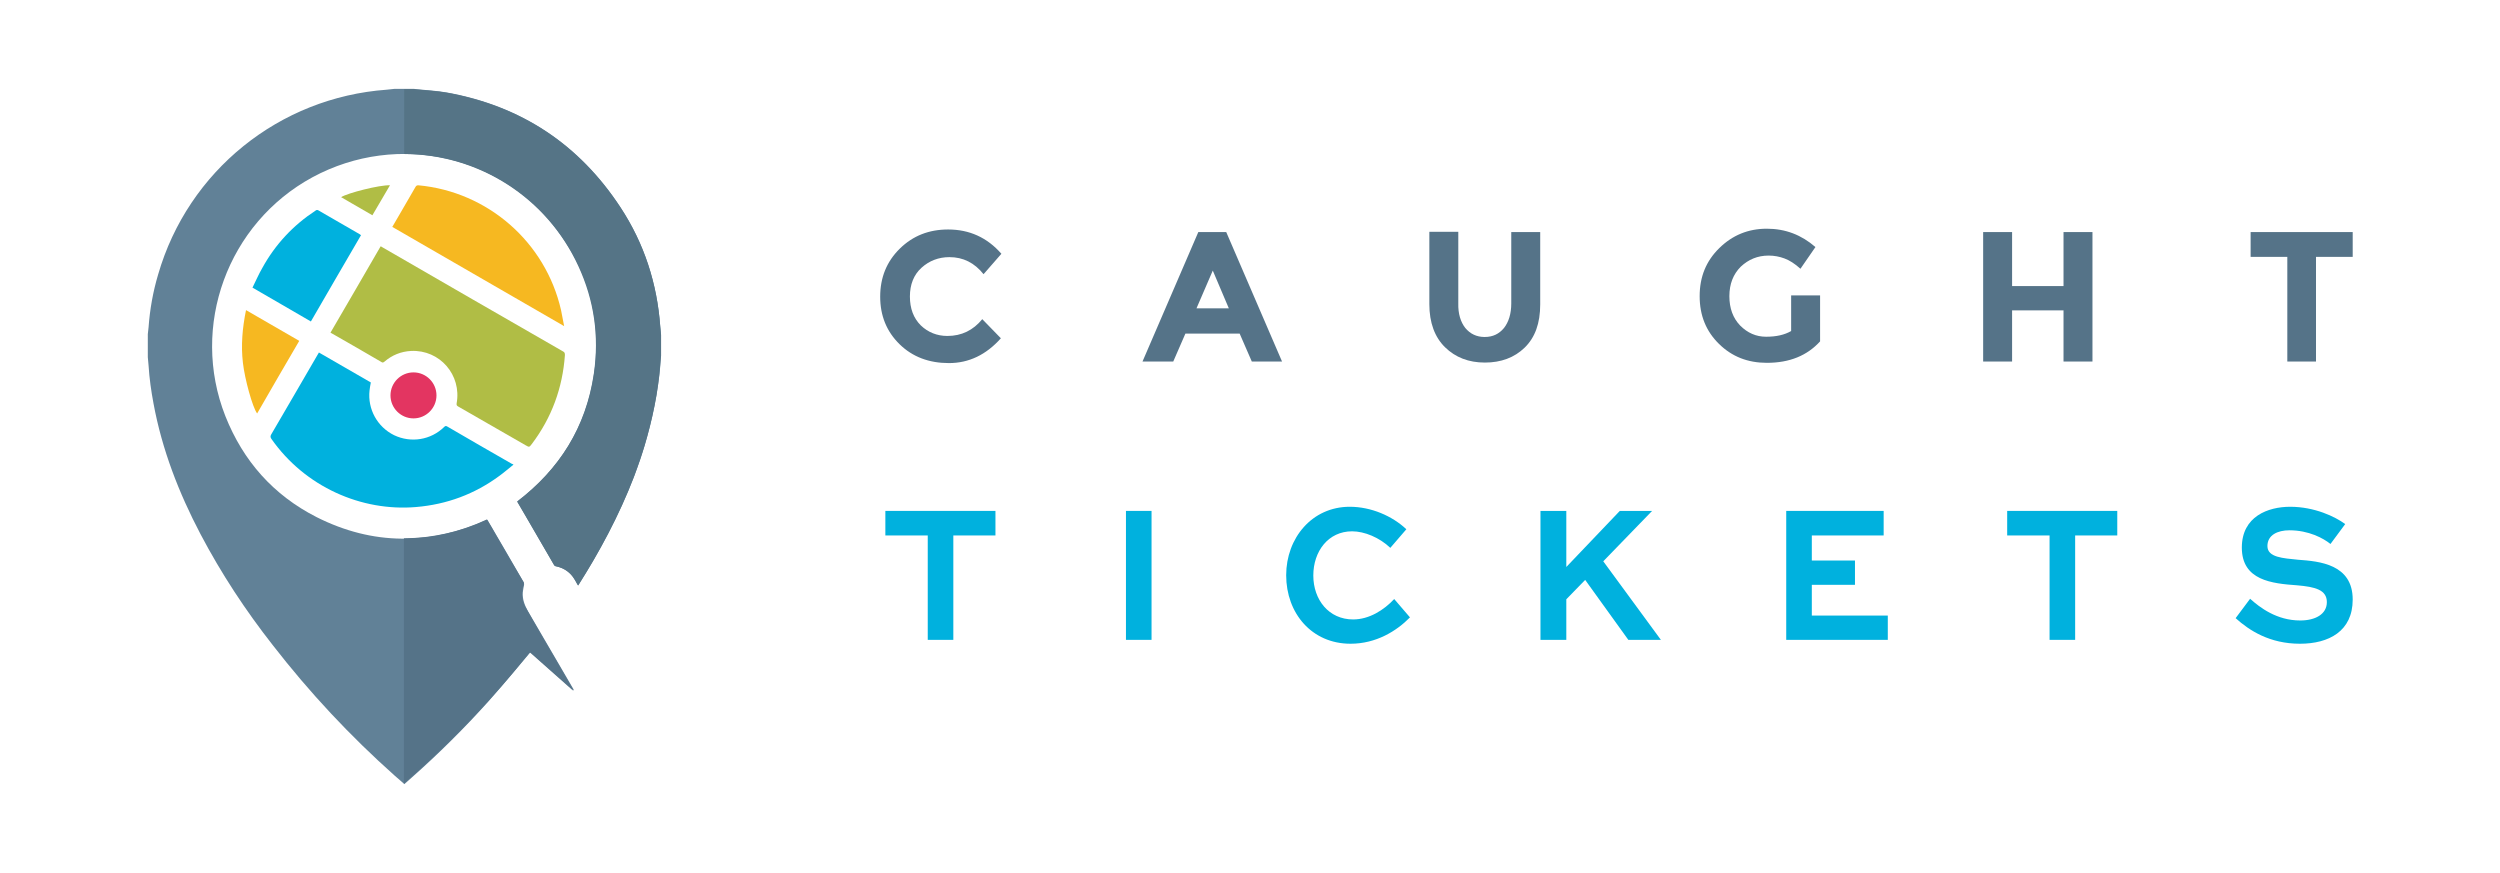 <?xml version="1.0" encoding="utf-8"?>
<!-- Generator: Adobe Illustrator 27.9.5, SVG Export Plug-In . SVG Version: 9.03 Build 54986)  -->
<svg version="1.1" id="Layer_1" xmlns="http://www.w3.org/2000/svg" xmlns:xlink="http://www.w3.org/1999/xlink" x="0px" y="0px"
	 viewBox="0 0 96.74 33.78" style="enable-background:new 0 0 96.74 33.78;" xml:space="preserve">
<style type="text/css">
	.st0{fill-rule:evenodd;clip-rule:evenodd;fill:#618197;}
	.st1{fill-rule:evenodd;clip-rule:evenodd;fill:#B0BD45;}
	.st2{fill-rule:evenodd;clip-rule:evenodd;fill:#00B1DE;}
	.st3{fill-rule:evenodd;clip-rule:evenodd;fill:#F6B821;}
	.st4{fill-rule:evenodd;clip-rule:evenodd;fill:#E33561;}
	.st5{fill-rule:evenodd;clip-rule:evenodd;fill:#557486;}
	.st6{fill-rule:evenodd;clip-rule:evenodd;fill:#557388;}
	.st7{fill:#557388;}
	.st8{fill:#00B1DE;}
</style>
<g>
	<path class="st0" d="M15.25,3.44h0.78c0.02,0,0.05,0.01,0.07,0.01c0.4,0.04,0.81,0.06,1.2,0.13c2.87,0.52,5.11,2,6.71,4.44
		c0.92,1.4,1.42,2.95,1.54,4.62c0.01,0.1,0.02,0.2,0.03,0.31v0.82c0,0.02-0.01,0.04-0.01,0.06c-0.02,0.5-0.09,1-0.17,1.49
		c-0.19,1.09-0.49,2.15-0.89,3.19c-0.56,1.43-1.28,2.79-2.1,4.08c-0.01,0.02-0.02,0.03-0.04,0.06c-0.05-0.08-0.09-0.15-0.13-0.22
		c-0.16-0.29-0.41-0.45-0.72-0.52c-0.05-0.01-0.07-0.03-0.09-0.07c-0.46-0.79-0.92-1.59-1.38-2.38c-0.01-0.02-0.02-0.04-0.03-0.06
		c1.61-1.23,2.63-2.82,2.95-4.82c0.32-2-0.11-3.85-1.28-5.5c-2.17-3.07-6.29-4.01-9.6-2.22c-3.28,1.78-4.74,5.76-3.37,9.24
		c0.69,1.74,1.86,3.06,3.53,3.91c2.18,1.1,4.39,1.09,6.61,0.1c0,0.01,0.01,0.01,0.01,0.02c0.47,0.8,0.94,1.61,1.4,2.41
		c0.01,0.02,0.01,0.06,0.01,0.09c-0.02,0.1-0.04,0.2-0.05,0.29c-0.02,0.26,0.07,0.5,0.2,0.73c0.58,1,1.17,2,1.75,3
		c0.01,0.02,0.02,0.04,0.03,0.06c-0.01,0-0.01,0.01-0.01,0.01c-0.56-0.49-1.11-0.98-1.67-1.48c-0.01,0.02-0.03,0.03-0.04,0.04
		c-0.52,0.62-1.04,1.24-1.58,1.85c-0.94,1.05-1.94,2.04-2.99,2.97c-0.09,0.08-0.18,0.16-0.27,0.24h-0.01
		c-0.02-0.02-0.03-0.04-0.05-0.05c-0.1-0.09-0.21-0.18-0.31-0.27c-1.73-1.54-3.3-3.22-4.72-5.05c-1.06-1.35-2-2.78-2.8-4.3
		c-0.84-1.6-1.49-3.27-1.82-5.06c-0.09-0.48-0.16-0.97-0.19-1.46c-0.01-0.11-0.02-0.22-0.03-0.33v-0.89
		c0.01-0.09,0.02-0.18,0.03-0.27c0.05-0.69,0.17-1.37,0.37-2.04c1.16-4.01,4.69-6.85,8.85-7.15C15.04,3.46,15.15,3.45,15.25,3.44"/>
	<path class="st1" d="M12.79,12.87c0.65-1.11,1.29-2.22,1.94-3.34c0.03,0.01,0.05,0.03,0.07,0.04c2.33,1.35,4.66,2.69,6.99,4.03
		c0.06,0.03,0.07,0.07,0.07,0.14c-0.09,1.27-0.51,2.42-1.28,3.44c-0.1,0.13-0.1,0.13-0.24,0.05c-0.87-0.5-1.74-1-2.61-1.5
		c-0.05-0.03-0.07-0.05-0.06-0.12c0.2-1.1-0.65-2.08-1.76-2.03c-0.39,0.02-0.74,0.16-1.04,0.42c-0.03,0.02-0.05,0.04-0.09,0.02
		c-0.65-0.38-1.31-0.76-1.96-1.13C12.81,12.89,12.8,12.88,12.79,12.87"/>
	<path class="st2" d="M19.87,17.98c-0.19,0.15-0.36,0.3-0.54,0.43c-0.96,0.71-2.04,1.11-3.23,1.21c-2.11,0.18-4.3-0.78-5.6-2.64
		c-0.04-0.06-0.04-0.1-0.01-0.16c0.61-1.04,1.21-2.08,1.81-3.11c0.01-0.02,0.03-0.04,0.04-0.07c0.67,0.39,1.34,0.77,2.01,1.16
		c-0.02,0.1-0.04,0.21-0.05,0.31c-0.08,0.72,0.3,1.41,0.95,1.73c0.65,0.31,1.42,0.19,1.94-0.32c0.03-0.03,0.06-0.05,0.11-0.02
		c0.84,0.49,1.67,0.97,2.51,1.45C19.83,17.95,19.84,17.96,19.87,17.98"/>
	<path class="st3" d="M21.83,12.62c-2.23-1.29-4.44-2.56-6.65-3.84c0.09-0.16,0.19-0.32,0.28-0.48c0.21-0.36,0.42-0.72,0.62-1.07
		c0.03-0.05,0.06-0.06,0.11-0.06c2.69,0.25,4.92,2.2,5.52,4.83C21.75,12.2,21.79,12.4,21.83,12.62"/>
	<path class="st2" d="M9.77,11.13c0.13-0.26,0.24-0.52,0.38-0.76c0.5-0.91,1.19-1.65,2.06-2.22c0.03-0.02,0.06-0.04,0.11-0.01
		c0.53,0.31,1.07,0.62,1.61,0.93c0.01,0.01,0.02,0.02,0.04,0.03c-0.65,1.11-1.29,2.22-1.94,3.34C11.28,12,10.54,11.58,9.77,11.13"/>
	<path class="st3" d="M9.52,12c0.69,0.4,1.37,0.79,2.06,1.19c-0.55,0.94-1.09,1.87-1.63,2.81c-0.18-0.24-0.48-1.34-0.55-1.96
		C9.32,13.36,9.38,12.69,9.52,12"/>
	<path class="st4" d="M16.89,15.3c0,0.49-0.4,0.89-0.89,0.89c-0.49,0-0.89-0.4-0.89-0.89c0-0.49,0.4-0.89,0.89-0.89
		C16.49,14.41,16.89,14.81,16.89,15.3"/>
	<path class="st1" d="M15.09,7.17c-0.23,0.39-0.45,0.77-0.68,1.16c-0.4-0.23-0.8-0.46-1.21-0.7C13.44,7.47,14.7,7.15,15.09,7.17"/>
	<path class="st5" d="M25.58,13.78c-0.01,0.1-0.02,0.2-0.03,0.31c-0.08,1.06-0.3,2.11-0.6,3.13c-0.48,1.6-1.19,3.1-2.03,4.54
		c-0.17,0.29-0.35,0.58-0.53,0.87c-0.01,0.01-0.01,0.01-0.02,0.03c-0.03-0.05-0.06-0.09-0.08-0.14c-0.17-0.33-0.43-0.54-0.8-0.61
		c-0.02,0-0.05-0.04-0.06-0.06c-0.36-0.62-0.72-1.24-1.08-1.86c-0.11-0.19-0.22-0.38-0.34-0.58c1.65-1.26,2.67-2.9,2.97-4.96
		c0.21-1.44,0.01-2.83-0.6-4.15c-1.21-2.64-3.84-4.33-6.74-4.34V3.45h0.39c0.02,0,0.05,0.01,0.07,0.01c0.4,0.04,0.81,0.06,1.2,0.13
		c2.87,0.52,5.11,2,6.71,4.44c0.92,1.4,1.42,2.95,1.54,4.62c0.01,0.1,0.02,0.2,0.03,0.31V13.78z"/>
	<path class="st6" d="M15.64,20.83c1.12-0.01,2.18-0.25,3.2-0.73c0.12,0.2,0.24,0.4,0.35,0.6c0.35,0.6,0.7,1.21,1.06,1.81
		c0.02,0.04,0.03,0.07,0.01,0.12c-0.09,0.29-0.08,0.57,0.06,0.84c0.21,0.38,0.43,0.75,0.64,1.12c0.4,0.68,0.8,1.37,1.19,2.05
		c0.01,0.02,0.02,0.04,0.02,0.08c-0.55-0.49-1.11-0.98-1.67-1.48c-0.03,0.03-0.06,0.07-0.08,0.1c-1.29,1.61-2.69,3.1-4.22,4.48
		c-0.19,0.17-0.38,0.33-0.57,0.5V20.83z"/>
	<path class="st7" d="M36.66,13c0.55,0,1-0.22,1.35-0.65l0.72,0.74c-0.57,0.64-1.24,0.96-2.01,0.96c-0.77,0-1.41-0.24-1.91-0.73
		c-0.5-0.49-0.75-1.1-0.75-1.84s0.25-1.36,0.76-1.86c0.51-0.5,1.13-0.74,1.87-0.74c0.82,0,1.51,0.31,2.06,0.94l-0.69,0.79
		c-0.35-0.44-0.79-0.66-1.32-0.66c-0.42,0-0.78,0.14-1.08,0.41c-0.3,0.27-0.45,0.65-0.45,1.11c0,0.47,0.14,0.84,0.42,1.12
		C35.91,12.86,36.26,13,36.66,13"/>
	<path class="st7" d="M48.44,13.99l-0.47-1.08h-2.1l-0.47,1.08h-1.19l2.16-5.01h1.08l2.16,5.01H48.44z M46.93,10.47l-0.63,1.46h1.25
		L46.93,10.47z"/>
	<path class="st7" d="M56.7,12.69c0.19,0.23,0.44,0.35,0.75,0.35c0.32,0,0.56-0.12,0.75-0.35c0.18-0.23,0.28-0.55,0.28-0.95V8.98
		h1.12v2.8c0,0.73-0.2,1.28-0.6,1.67c-0.4,0.39-0.92,0.58-1.54,0.58c-0.63,0-1.14-0.2-1.54-0.59c-0.4-0.39-0.61-0.95-0.61-1.67v-2.8
		h1.12v2.77C56.42,12.14,56.52,12.46,56.7,12.69"/>
	<path class="st7" d="M69.31,11.43h1.12v1.78c-0.5,0.55-1.18,0.83-2.06,0.83c-0.74,0-1.35-0.24-1.85-0.73
		c-0.5-0.49-0.75-1.1-0.75-1.85s0.25-1.36,0.76-1.86c0.51-0.5,1.12-0.75,1.84-0.75c0.72,0,1.34,0.24,1.88,0.71l-0.58,0.84
		c-0.22-0.2-0.43-0.33-0.62-0.4c-0.19-0.07-0.39-0.11-0.61-0.11c-0.43,0-0.78,0.15-1.08,0.43c-0.29,0.29-0.44,0.67-0.44,1.14
		c0,0.47,0.14,0.85,0.42,1.14c0.28,0.28,0.61,0.43,1,0.43c0.39,0,0.71-0.07,0.97-0.22V11.43z"/>
	<polygon class="st7" points="79.85,8.98 80.97,8.98 80.97,13.99 79.85,13.99 79.85,12.01 77.86,12.01 77.86,13.99 76.74,13.99 
		76.74,8.98 77.86,8.98 77.86,11.07 79.85,11.07 	"/>
	<polygon class="st7" points="89.62,9.94 89.62,13.99 88.51,13.99 88.51,9.94 87.09,9.94 87.09,8.98 91.04,8.98 91.04,9.94 	"/>
	<polygon class="st8" points="34.26,19.77 38.52,19.77 38.52,20.72 36.89,20.72 36.89,24.76 35.9,24.76 35.9,20.72 34.26,20.72 	"/>
	<rect x="43.57" y="19.77" class="st8" width="0.99" height="4.99"/>
	<path class="st8" d="M54.56,23.89c-0.52,0.53-1.31,1.02-2.3,1.02c-1.5,0-2.49-1.18-2.49-2.65c0-1.44,1-2.65,2.46-2.65
		c0.83,0,1.65,0.36,2.19,0.87l-0.62,0.72c-0.42-0.4-1-0.64-1.48-0.64c-0.92,0-1.5,0.77-1.5,1.71c0,0.94,0.6,1.7,1.54,1.7
		c0.62,0,1.19-0.36,1.59-0.79L54.56,23.89z"/>
	<polygon class="st8" points="60.61,21.94 62.68,19.77 63.93,19.77 62.04,21.72 64.27,24.76 63.01,24.76 61.34,22.44 60.61,23.19 
		60.61,24.76 59.61,24.76 59.61,19.77 60.61,19.77 	"/>
	<polygon class="st8" points="71.78,22.63 70.11,22.63 70.11,23.82 73.05,23.82 73.05,24.76 69.12,24.76 69.12,19.77 72.89,19.77 
		72.89,20.72 70.11,20.72 70.11,21.69 71.78,21.69 	"/>
	<polygon class="st8" points="77.67,19.77 81.93,19.77 81.93,20.72 80.3,20.72 80.3,24.76 79.31,24.76 79.31,20.72 77.67,20.72 	"/>
	<path class="st8" d="M90.18,21.05c-0.27-0.22-0.84-0.53-1.59-0.53c-0.45,0-0.85,0.18-0.85,0.61c0,0.44,0.6,0.47,1.19,0.53
		c0.82,0.06,2.11,0.17,2.11,1.54c0,1.23-0.93,1.71-2.04,1.71c-1.17,0-1.96-0.51-2.49-0.99l0.56-0.75c0.38,0.34,1.03,0.84,1.94,0.84
		c0.58,0,1.03-0.24,1.03-0.71c0-0.48-0.46-0.59-1.14-0.65c-0.99-0.07-2.15-0.19-2.15-1.46c0-1.21,1.02-1.58,1.87-1.58
		c0.94,0,1.74,0.38,2.13,0.67L90.18,21.05z"/>
</g>
</svg>
